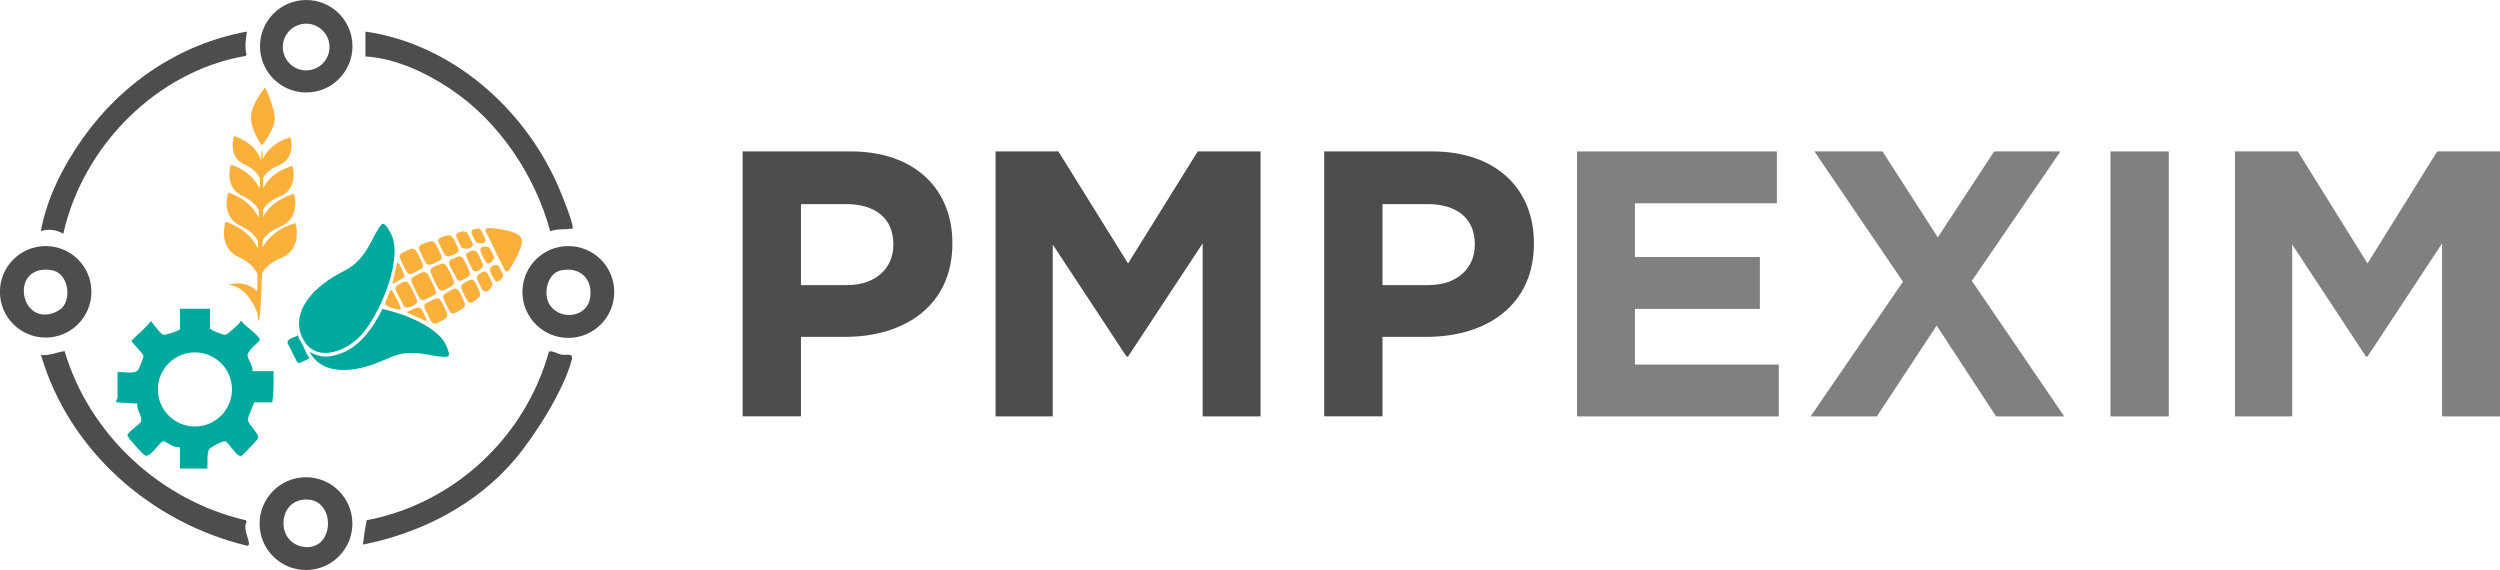 <?xml version="1.0" encoding="UTF-8"?>
<svg id="Layer_2" data-name="Layer 2" xmlns="http://www.w3.org/2000/svg" viewBox="0 0 310.38 70.77">
  <defs>
    <style>
      .cls-1 {
        fill: #4d4d4d;
      }

      .cls-2 {
        fill: gray;
      }

      .cls-3 {
        fill: #00a99d;
      }

      .cls-4 {
        fill: #fbb03b;
      }
    </style>
  </defs>
  <g id="Layer_1-2" data-name="Layer 1">
    <g>
      <path class="cls-3" d="M26.07,38.34v2.4c0,.22,1.63.87,1.9.83.33-.05,1.33-1.07,1.7-1.38.16-.13.05-.4.34-.3.31.55,2.4,1.86,2.24,2.38-.03.11-1.38,1.12-1.51,1.76-.1.46.78,1.44.59,2.05h2.63c.01,1.3.04,2.59-.15,3.87h-2.25c-.12.36-.79,1.9-.8,2.09,0,.65,1.52,1.84,1.27,2.4-.06.14-1.91,2.12-2.05,2.16-.65.17-1.56-1.7-2.02-1.82-.28-.08-1.93.8-2.02,1.02-.26.63-.16,1.69-.19,2.37h-3.41v-2.63s-.6-.04-.86-.15c-.32-.13-1.02-.64-1.21-.61-.52.1-1.57,2.09-2.27,1.76-.29-.14-2.13-2.16-2.18-2.49.14-.55,1.58-1.35,1.69-1.73.19-.66-.63-1.45-.44-2.21l-2.63-.16c-.09-.22.15-.46.15-.54v-3.1c0-.41,1.99.34,2.56-.39.13-.17.7-1.61.67-1.76-.05-.26-1.49-1.63-1.49-1.88.79-.82,1.7-1.47,2.37-2.4.18,0,1.13,1.56,1.58,1.68.25.06,1.78-.44,2.06-.67v-2.56h3.72ZM28.8,48.35c0-2.54-2.06-4.6-4.6-4.6s-4.6,2.06-4.6,4.6,2.06,4.6,4.6,4.6,4.6-2.06,4.6-4.6Z"/>
      <g>
        <path class="cls-1" d="M8.02,43.6c3.09,10.39,11.93,18.55,22.49,20.99l.11.15c-.45.92.2,1.91.29,2.71.02.2-.03.2-.17.32-11.95-2.85-22.19-11.81-25.65-23.71,1.03.15,1.95-.35,2.94-.46Z"/>
        <path class="cls-1" d="M45.06,67.62c.11-1,.27-2.06.46-3.03,10.85-2.06,19.69-10.31,22.63-20.93.28-.2,1.15.28,1.51.36.64.14,1.56-.28,1.33.62-.96,3.74-4.52,9.38-7.03,12.35-4.77,5.66-11.68,9.19-18.9,10.62Z"/>
        <path class="cls-1" d="M43.75,65.01c0,3.18-2.58,5.76-5.76,5.76s-5.76-2.58-5.76-5.76,2.58-5.76,5.76-5.76,5.76,2.58,5.76,5.76ZM37.43,62.07c-2.91.5-3.07,5.12.03,5.78,4.29.91,4.41-6.54-.03-5.78Z"/>
        <g>
          <path class="cls-1" d="M45.37,3.92c10.65,1.54,19.64,9.43,23.89,19.11.41.93,1.8,4.33,1.84,5.14.02.32,0,.2-.23.23-.81.11-1.71-.01-2.56.31-1.87-6.93-6.36-13.63-12.35-17.64-3.08-2.06-6.85-3.83-10.59-4.06v-3.1Z"/>
          <path class="cls-1" d="M30.65,3.92c-.11.95-.31,1.93-.04,2.87l-.11.15c-11.07,1.9-20.22,11.23-22.64,22.08-.83-.49-1.88-.66-2.79-.31.74-4.16,2.86-8.26,5.3-11.67,4.85-6.8,12-11.6,20.27-13.12Z"/>
          <path class="cls-1" d="M43.76,5.74c0,3.17-2.57,5.74-5.74,5.74s-5.74-2.57-5.74-5.74,2.57-5.74,5.74-5.74,5.74,2.57,5.74,5.74ZM40.91,5.84c0-1.6-1.3-2.9-2.9-2.9s-2.9,1.3-2.9,2.9,1.3,2.9,2.9,2.9,2.9-1.3,2.9-2.9Z"/>
        </g>
        <path class="cls-1" d="M76.26,36.25c0,3.15-2.55,5.7-5.7,5.7s-5.7-2.55-5.7-5.7,2.55-5.7,5.7-5.7,5.7,2.55,5.7,5.7ZM69.66,33.56c-1.76.36-2.31,3.07-1.35,4.38,1.4,1.91,4.57,1.4,4.95-.94s-1.23-3.92-3.6-3.44Z"/>
        <path class="cls-1" d="M11.35,36.23c0,3.13-2.54,5.68-5.68,5.68s-5.68-2.54-5.68-5.68,2.54-5.68,5.68-5.68,5.68,2.54,5.68,5.68ZM7.66,38.27c1.32-1.32.74-4.45-1.28-4.74-5.21-.76-3.97,6.95.35,5.29.22-.08.77-.39.92-.55Z"/>
      </g>
      <g>
        <path class="cls-1" d="M92.21,18.8h13.44c7.85,0,12.59,4.61,12.59,11.37v.09c0,7.66-5.92,11.56-13.3,11.56h-5.5v9.87h-7.24V18.8ZM105.18,35.39c3.62,0,5.73-2.16,5.73-4.98v-.09c0-3.24-2.26-4.98-5.88-4.98h-5.59v10.06h5.73Z"/>
        <path class="cls-1" d="M123.6,18.8h7.8l8.65,13.91,8.65-13.91h7.8v32.9h-7.19v-21.48l-9.26,14.05h-.19l-9.16-13.91v21.34h-7.1V18.8Z"/>
        <path class="cls-1" d="M164.4,18.8h13.44c7.85,0,12.6,4.61,12.6,11.37v.09c0,7.66-5.92,11.56-13.3,11.56h-5.5v9.87h-7.24V18.8ZM177.37,35.39c3.62,0,5.73-2.16,5.73-4.98v-.09c0-3.24-2.26-4.98-5.87-4.98h-5.59v10.06h5.73Z"/>
        <path class="cls-2" d="M195.79,18.8h24.81v6.44h-17.62v6.67h15.51v6.44h-15.51v6.91h17.86v6.44h-25.05V18.8Z"/>
        <path class="cls-2" d="M255.81,18.8l-11,16.07,11.47,16.83h-8.46l-7.38-11.28-7.43,11.28h-8.22l11.47-16.73-11-16.17h8.46l6.86,10.67,7-10.67h8.22Z"/>
        <path class="cls-2" d="M262.02,18.8h7.24v32.9h-7.24V18.8Z"/>
        <path class="cls-2" d="M277.48,18.8h7.8l8.65,13.91,8.65-13.91h7.8v32.9h-7.19v-21.48l-9.26,14.05h-.19l-9.16-13.91v21.34h-7.1V18.8Z"/>
      </g>
      <g>
        <g>
          <path class="cls-3" d="M47.52,27.79c.45,0,1.05,1.24,1.19,1.63,1.17,3.22-1.64,9.73-3.85,12.16-1.99,2.19-6.04,3.67-7.45.04-1.2-3.09,1.6-5.79,4-7.26,1.12-.68,2.13-1.02,3.08-2.01,1.15-1.2,1.61-2.49,2.43-3.85.09-.15.43-.71.6-.71Z"/>
          <path class="cls-3" d="M55.26,42.6c.08.15.24.52.3.69.27.74.37,1.07-.57,1.01-1.21-.07-2.4-.46-3.67-.48-1.9-.04-2.63.49-4.28,1.15-2.73,1.1-6.82,1.87-8.58-1.21.03-.14.04-.04.1,0,1.21.62,2.16.64,3.44.23,2.65-.85,4.28-3.24,5.48-5.63,1.69.38,3.39.96,4.91,1.79,1.03.56,2.3,1.42,2.87,2.47Z"/>
          <path class="cls-3" d="M38.42,44.41c0,.08-.05.08-.09.11-.11.09-1.1.55-1.19.54s-.17-.05-.24-.09l-1.18-2.34c-.19-.58.91-.75,1.29-1,.06.44.4.85.59,1.23.26.52.4,1.13.83,1.55Z"/>
        </g>
        <g>
          <path class="cls-4" d="M62.63,33.5s-.02-.12-.04-.17c-.67-1.22-1.26-2.51-1.86-3.76-.2-.42-.93-1.28.02-1.26.89.02,3.3.37,3.86,1.06.51.63-.21,2.02-.53,2.64-.17.34-.73,1.38-.97,1.6-.18.17-.36.08-.48-.11Z"/>
          <path class="cls-4" d="M52.62,33.77c.21.01.35.1.47.26.18.24.85,1.62.96,1.93.06.18.11.36,0,.54-.08.14-1.39.79-1.56.77-.19-.02-.26-.09-.37-.23-.16-.21-.95-1.81-1.03-2.07-.05-.16-.07-.3.04-.45.12-.17,1.28-.76,1.48-.75Z"/>
          <path class="cls-4" d="M54.93,32.71c.21.02.35.1.47.26.17.23.79,1.5.89,1.79.13.37.09.52-.23.76-.12.08-.81.46-.95.51-.28.12-.48.05-.66-.19s-.88-1.68-.97-1.97c-.08-.26-.06-.45.16-.63.11-.09,1.17-.54,1.28-.53Z"/>
          <path class="cls-4" d="M51.19,30.87c.21.02.35.1.47.26s.76,1.45.82,1.65c.05.16.06.32-.03.47-.08.14-1.4.79-1.56.77-.19-.02-.26-.09-.37-.23-.15-.2-.77-1.47-.85-1.72-.06-.19-.08-.28.02-.48.08-.16,1.33-.74,1.49-.72Z"/>
          <path class="cls-4" d="M54.44,37.04c.13.05.21.16.28.27.15.22.71,1.34.78,1.59.07.22.05.39-.11.57-.09.1-1.01.62-1.17.67-.29.09-.47.05-.65-.19-.14-.18-.79-1.5-.86-1.72-.08-.27-.04-.41.19-.57.11-.08,1.13-.59,1.24-.61.09-.02.2-.02.29.01Z"/>
          <path class="cls-4" d="M53.64,29.92c.16.03.31.17.4.3.14.2.63,1.2.72,1.45.13.37.09.51-.24.72-.11.07-.89.42-1.02.46-.27.08-.45.01-.62-.21-.15-.2-.74-1.41-.82-1.65-.09-.27-.05-.46.21-.61.14-.08,1.25-.47,1.37-.45Z"/>
          <path class="cls-4" d="M56.47,35.82c.2,0,.36.11.47.26.14.19.64,1.21.72,1.45.06.19.11.36.01.55-.08.17-1.24.88-1.42.86s-.26-.09-.37-.23c-.13-.17-.76-1.44-.82-1.65-.05-.15-.06-.27,0-.41.07-.15,1.24-.83,1.4-.82Z"/>
          <path class="cls-4" d="M50.33,34.95c.2.02.31.09.42.25.18.24.85,1.62.96,1.93.05.15.11.33.03.48-.14.27-1.38.88-1.61.39-.15-.5-.99-1.67-1.01-2.12,0-.07,0-.16.02-.23.07-.21.97-.72,1.2-.7Z"/>
          <path class="cls-4" d="M57.02,31.81c.18.02.34.09.45.23s.74,1.42.81,1.62c.09.27.1.43-.11.65-.1.1-.9.56-1.01.56-.17,0-.35-.07-.45-.21-.12-.42-.97-1.66-.96-2.01,0-.18.06-.28.2-.39.11-.09.96-.44,1.07-.43Z"/>
          <path class="cls-4" d="M55.78,29.21c.22.04.33.14.45.31.14.19.58,1.08.65,1.31.08.25.08.4-.14.58-.09.07-.98.44-1.08.43-.18-.01-.34-.09-.45-.23-.1-.12-.72-1.38-.77-1.55-.05-.16-.07-.29.05-.43.13-.15,1.1-.46,1.29-.43Z"/>
          <path class="cls-4" d="M58.57,34.69c.15.02.25.13.34.25.13.17.56,1.06.63,1.28s.1.39,0,.6c-.05.1-.77.64-.9.7-.26.13-.44.06-.6-.17-.14-.19-.66-1.25-.73-1.48-.06-.19-.08-.28.02-.48.09-.18,1.05-.72,1.25-.69Z"/>
          <path class="cls-4" d="M58.87,31.11c.17.03.24.06.35.19.09.11.76,1.5.76,1.6,0,.44-.8.96-1.16.75-.23-.14-.8-1.56-.96-1.89-.09-.39.75-.7,1.02-.65Z"/>
          <path class="cls-4" d="M60.23,33.7c.13.03.21.12.29.23.09.12.62,1.23.61,1.33-.01.5-.81,1.3-1.23.74-.11-.15-.58-1.1-.63-1.28-.05-.15-.07-.34.01-.49.11-.19.73-.57.95-.53Z"/>
          <path class="cls-4" d="M57.55,28.72c.17.02.36.09.48.22.08.09.68,1.33.68,1.43,0,.54-1.07.61-1.39.38-.11-.08-.74-1.44-.71-1.58.07-.29.69-.47.94-.44Z"/>
          <path class="cls-4" d="M48.63,36.04c.07.02.11.11.14.17.19.29.86,1.61.95,1.93.14.46-.36.28-.67.2-.25-.06-1.12-.32-1.2-.52-.14-.34.5-1.29.54-1.68.03-.08.16-.13.24-.1Z"/>
          <path class="cls-4" d="M60.57,30.66s.08.01.13.04c.12.06.64,1.1.63,1.24,0,.32-.5.94-.87.73-.21-.12-.85-1.41-.84-1.65.03-.43.63-.44.95-.36Z"/>
          <path class="cls-4" d="M61.88,34.92c-.21.09-.34.01-.47-.15-.1-.12-.52-.95-.55-1.1-.17-.66.7-.97,1.05-.65.04.04.53,1.03.54,1.11.04.27-.34.69-.56.79Z"/>
          <path class="cls-4" d="M59.39,28.36c.15.01.21.07.3.18.06.07.57,1.1.59,1.17.12.59-.83.6-1.16.36-.08-.06-.54-.97-.57-1.09-.07-.29.02-.44.3-.52.05-.02.53-.1.56-.1Z"/>
          <path class="cls-4" d="M49.28,34.96c-.08.04-.53.32-.57.23l.6-2.61c.07.01.13.05.18.1.15.14.71,1.35.69,1.55-.05.35-.59.56-.89.72Z"/>
          <path class="cls-4" d="M52.93,39.89l-2.33-1.06c-.06-.02-.08-.06-.03-.11s1.13-.53,1.19-.54c.24-.04.45.06.6.25.06.09.58,1.13.6,1.21.02.1.02.16-.03.25Z"/>
        </g>
      </g>
      <g>
        <path class="cls-4" d="M36.68,27.7s-2.84.65-4.08,3.04c0-.3.01-.6.02-.91.3-.49.91-1.2,2.16-1.69,2.05-.81,2.03-2.96,1.73-4.07,0,0-2.68.61-3.85,2.87,0-.31,0-.62,0-.92.27-.46.85-1.14,2.03-1.6,1.93-.76,1.9-2.77,1.63-3.82,0,0-2.57.58-3.65,2.76,0-.45,0-.87,0-1.27.23-.42.76-1.1,1.91-1.55,1.77-.7,1.74-2.54,1.49-3.5,0,0-2.51.57-3.43,2.73-.02-.7-.05-1.1-.09-1.1s-.09.45-.14,1.21c-.79-2.29-3.35-2.99-3.35-2.99-.3.95-.4,2.79,1.34,3.56,1.23.55,1.71,1.33,1.89,1.74-.02.4-.04.83-.06,1.28-.94-2.31-3.57-3.03-3.57-3.03-.32,1.03-.43,3.04,1.46,3.89,1.25.56,1.79,1.33,2.02,1.8-.01.31-.02.62-.03.94-1.03-2.41-3.77-3.16-3.77-3.16-.35,1.1-.46,3.24,1.55,4.14,1.31.59,1.89,1.4,2.14,1.9,0,.31-.01.62-.02.93-1.1-2.55-4-3.35-4-3.35-.37,1.17-.49,3.44,1.65,4.4,1.45.65,2.06,1.55,2.3,2.07,0,.76-.02,1.47-.02,2.13-1.74-1.52-3.53-.77-3.53-.77,2.08.22,3.18,2.53,3.57,3.57.03.58.07.91.13.91.18,0,.33-2.58.43-5.94.3-.52.96-1.31,2.32-1.85,2.18-.86,2.15-3.14,1.84-4.32Z"/>
        <path class="cls-4" d="M34.11,14.75c.03-1.37-1.2-3.89-1.2-3.89,0,0-1.71,1.99-1.75,3.67-.04,1.68,1.36,3.53,1.36,3.53,0,0,1.56-1.97,1.59-3.3Z"/>
      </g>
    </g>
  </g>
</svg>